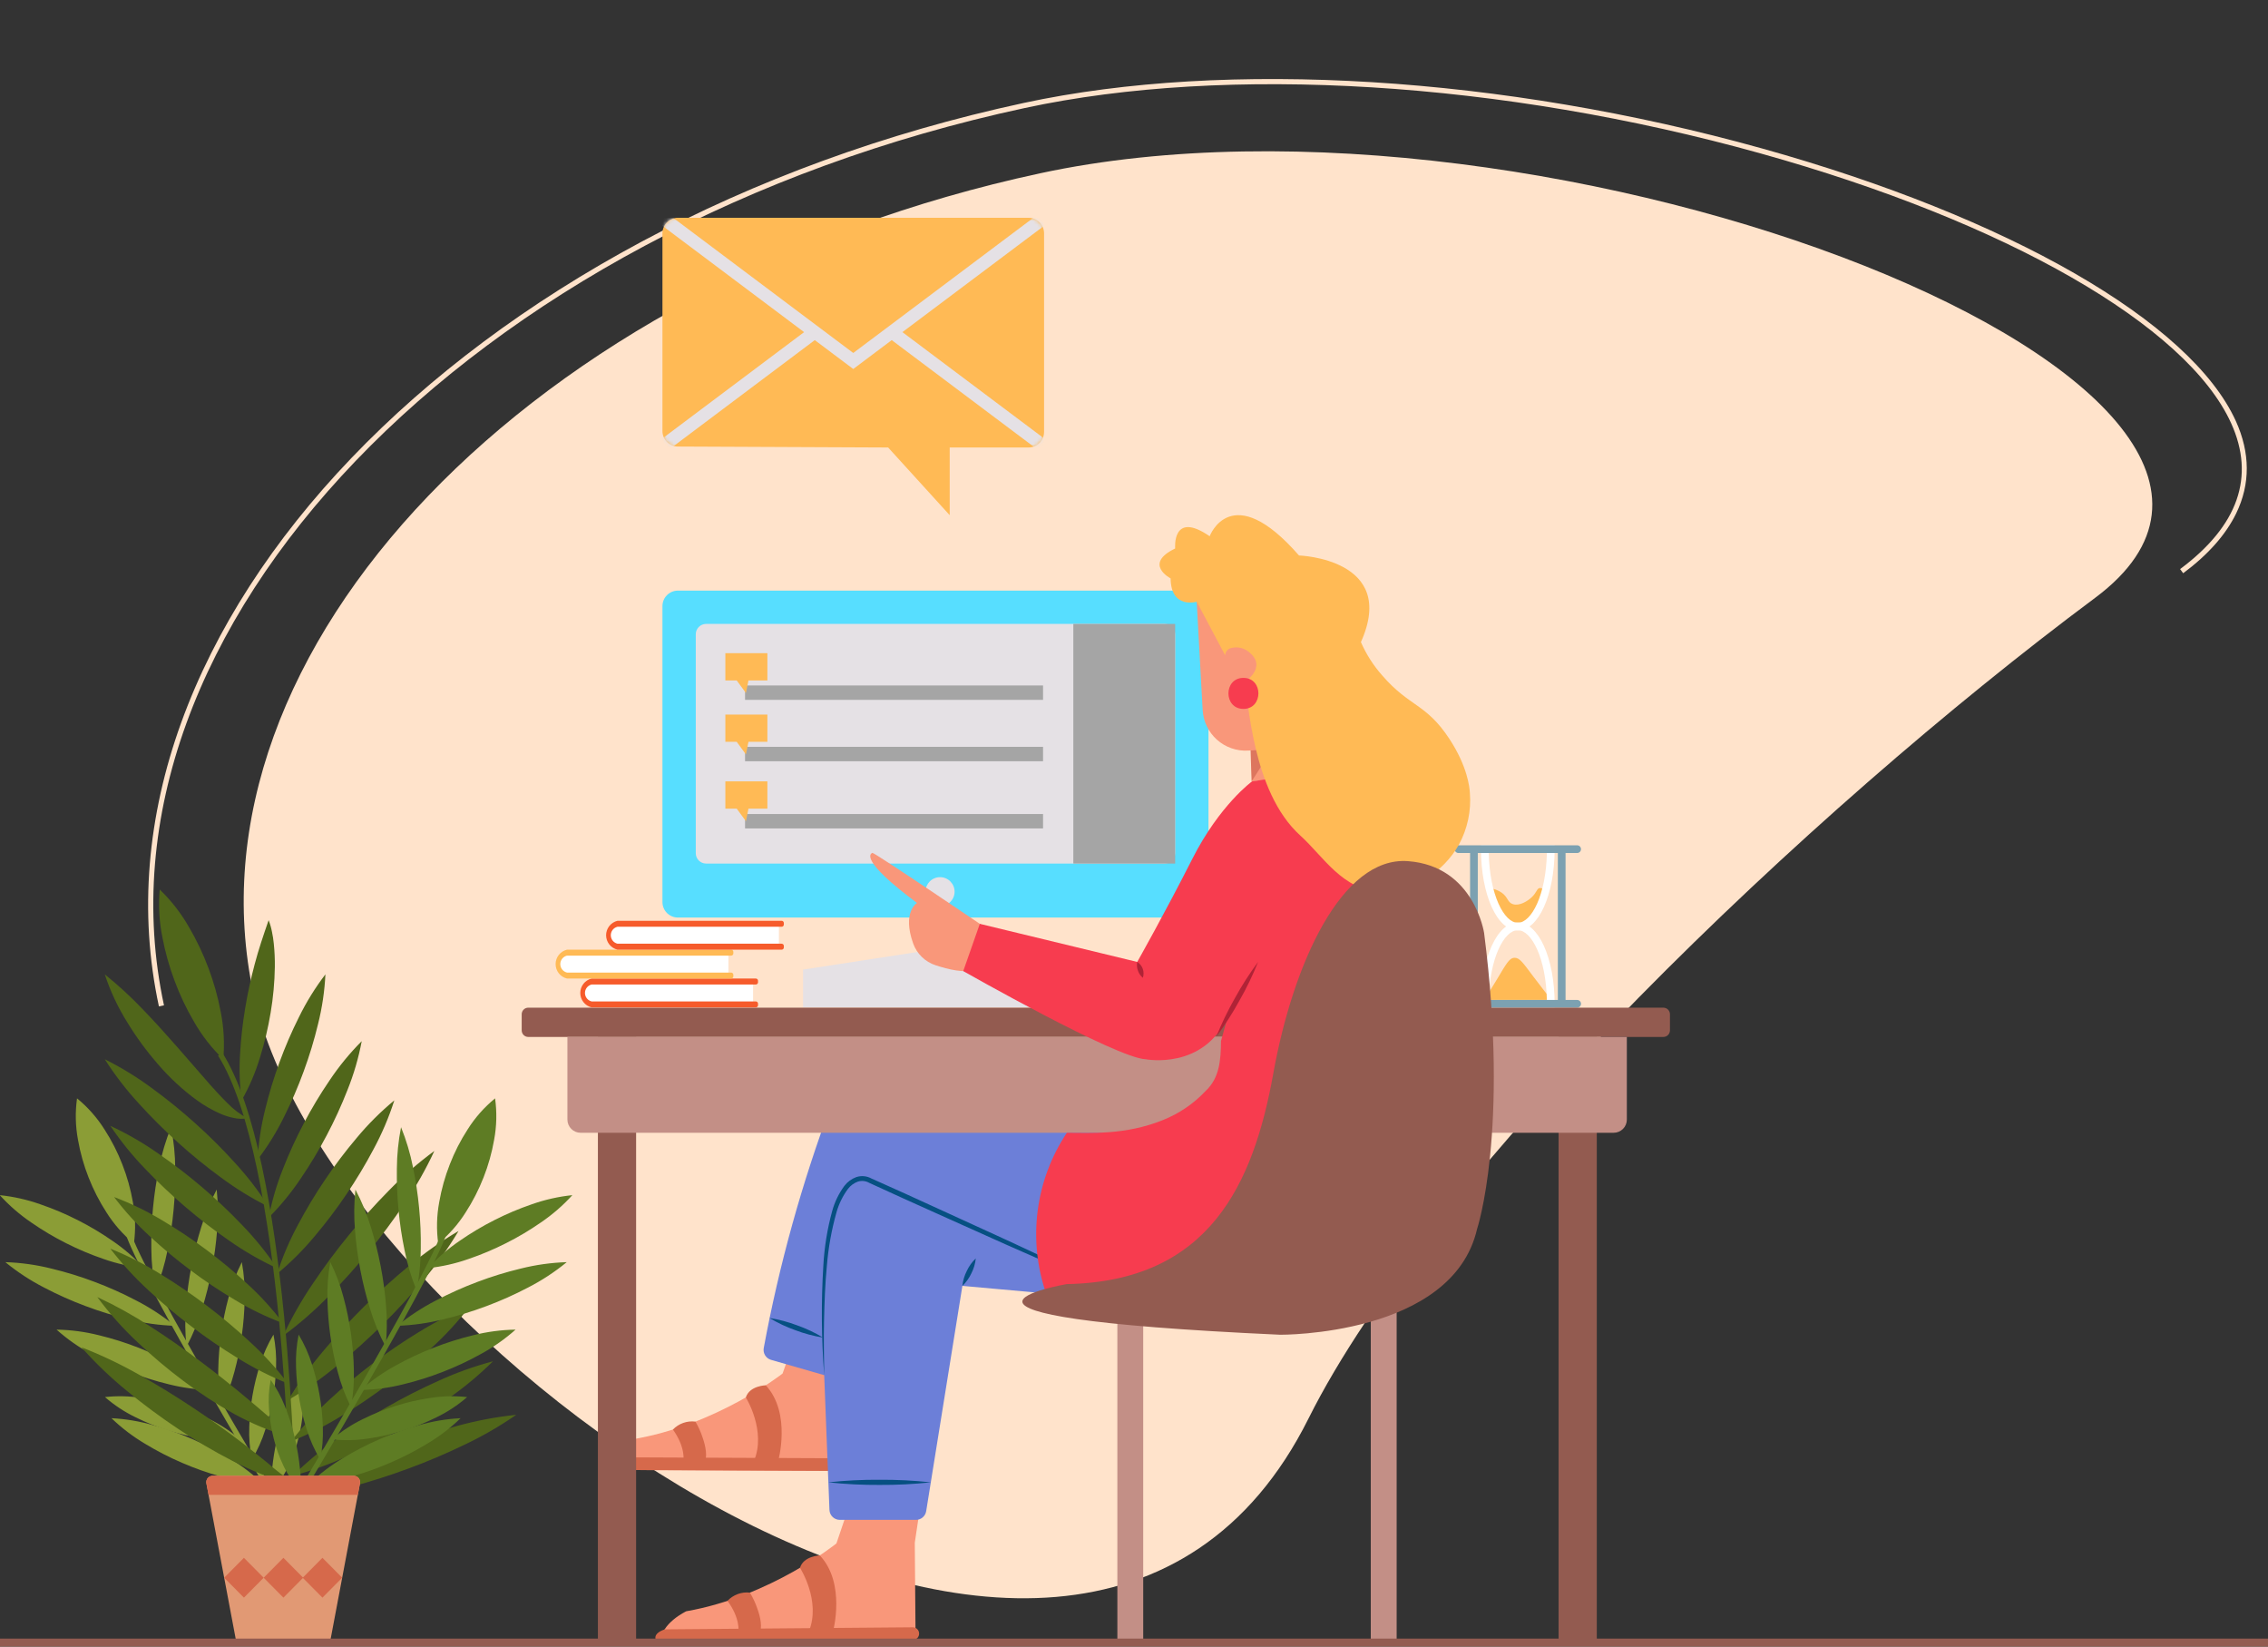 <svg width="631" height="458" viewBox="0 0 631 458" fill="none" xmlns="http://www.w3.org/2000/svg">
<rect x="0" y="0" width="631" height="458" fill="#333333" stroke="none"/>
<g clip-path="url(#clip0_557_3117)">
<path d="M70.54 276.504C91.145 372.159 299.366 523.984 364.034 394.591C398.074 326.482 502.164 226.401 582.911 166.281C661.426 107.822 430.905 17.756 289.417 48.193C147.93 78.63 49.935 180.849 70.54 276.504Z" fill="#FFE3CB"/>
<path d="M331.908 164.274H188.621C186.237 164.274 184.304 166.205 184.304 168.588V250.903C184.304 253.285 186.237 255.217 188.621 255.217H331.908C334.292 255.217 336.225 253.285 336.225 250.903V168.588C336.225 166.205 334.292 164.274 331.908 164.274Z" fill="#57DEFF"/>
<path d="M261.54 252.059C263.773 252.059 265.584 250.249 265.584 248.018C265.584 245.786 263.773 243.977 261.54 243.977C259.307 243.977 257.497 245.786 257.497 248.018C257.497 250.249 259.307 252.059 261.54 252.059Z" fill="#E5E1E5"/>
<path d="M622.169 142.752C619.314 148.647 614.38 154.25 607.405 159.442L606.546 158.29C622.726 146.244 627.499 132.581 620.734 117.692C608.378 90.495 558.213 61.747 489.817 42.671C417.998 22.64 341.496 17.913 285.173 30.031C130.599 63.283 23.136 175.248 45.623 279.626L44.215 279.928C21.563 174.777 129.521 62.044 284.871 28.624C341.411 16.462 418.171 21.194 490.204 41.285C558.998 60.473 609.517 89.523 622.044 117.096C626.086 125.996 626.093 134.65 622.169 142.752Z" fill="#FFE3CB"/>
<path d="M75.468 416.419C74.049 414.059 40.664 358.458 35.264 344.066L36.612 343.561C41.966 357.83 76.355 415.102 76.702 415.678L75.468 416.419Z" fill="#8B9D36"/>
<path d="M47.593 313.529C46.138 317.128 45.025 320.856 44.269 324.664C43.497 328.393 42.93 332.161 42.57 335.952C42.202 339.743 42.045 343.55 42.102 347.358C42.124 351.241 42.517 355.112 43.276 358.92C44.738 355.323 45.854 351.595 46.608 347.786C47.381 344.057 47.946 340.288 48.299 336.497C48.661 332.706 48.815 328.898 48.759 325.09C48.735 321.209 48.345 317.338 47.593 313.529ZM60.286 330.872C58.513 334.224 57.069 337.74 55.972 341.37C54.867 344.918 53.962 348.526 53.262 352.176C52.553 355.824 52.054 359.509 51.766 363.214C51.438 366.992 51.479 370.794 51.89 374.564C53.669 371.214 55.116 367.698 56.211 364.067C57.317 360.519 58.22 356.911 58.913 353.26C59.616 349.611 60.113 345.925 60.401 342.22C60.728 338.442 60.689 334.642 60.286 330.872ZM67.279 351.062C65.718 354.178 64.487 357.448 63.607 360.82C62.718 364.104 62.032 367.44 61.552 370.808C61.064 374.175 60.786 377.569 60.721 380.971C60.62 384.455 60.889 387.94 61.522 391.367C63.09 388.253 64.323 384.983 65.202 381.61C66.092 378.326 66.776 374.99 67.249 371.621C67.731 368.253 68.006 364.858 68.072 361.456C68.171 357.973 67.905 354.489 67.279 351.062ZM76.085 371.214C74.518 373.824 73.269 376.612 72.362 379.518C71.456 382.325 70.749 385.193 70.249 388.1C69.739 391.005 69.439 393.943 69.353 396.892C69.23 399.934 69.474 402.98 70.082 405.964C71.655 403.357 72.908 400.569 73.812 397.661C74.72 394.855 75.424 391.986 75.919 389.078C76.422 386.172 76.719 383.233 76.807 380.285C76.928 377.244 76.686 374.198 76.085 371.214ZM83.856 383.81C82.257 386.074 80.937 388.522 79.925 391.101C78.933 393.565 78.108 396.092 77.454 398.665C76.806 401.219 76.308 403.809 75.962 406.422C75.8 407.738 75.652 409.047 75.554 410.382C75.503 411.742 75.358 413.097 75.119 414.437C75.452 414.259 75.771 414.057 76.075 413.834L76.851 413.057C77.345 412.527 77.799 411.96 78.207 411.361C78.995 410.207 79.692 408.994 80.293 407.733C81.461 405.281 82.378 402.718 83.031 400.083C83.697 397.471 84.128 394.805 84.32 392.117C84.552 389.34 84.396 386.544 83.856 383.81ZM40.047 352.718C37.435 349.856 34.497 347.309 31.292 345.131C28.204 342.987 24.971 341.061 21.615 339.365C18.265 337.659 14.798 336.193 11.24 334.976C7.586 333.682 3.791 332.825 -0.065 332.425C2.541 335.294 5.478 337.843 8.685 340.02C11.772 342.165 15.007 344.089 18.366 345.778C21.72 347.477 25.188 348.94 28.745 350.158C32.399 351.45 36.192 352.309 40.047 352.718ZM48.646 368.769C45.306 366.04 41.687 363.672 37.848 361.705C34.12 359.751 30.274 358.029 26.332 356.551C22.395 355.062 18.367 353.823 14.273 352.842C10.088 351.794 5.802 351.197 1.489 351.062C4.824 353.798 8.443 356.169 12.283 358.135C16.011 360.091 19.858 361.809 23.803 363.28C27.743 364.761 31.772 365.997 35.865 366.979C40.05 368.026 44.334 368.626 48.646 368.769ZM58.769 386.611C55.795 383.974 52.529 381.686 49.035 379.791C45.658 377.917 42.158 376.273 38.559 374.872C34.964 373.459 31.276 372.296 27.522 371.391C23.666 370.417 19.711 369.892 15.735 369.828C18.704 372.472 21.969 374.764 25.465 376.657C28.841 378.533 32.343 380.174 35.945 381.568C39.542 382.973 43.231 384.133 46.986 385.04C50.84 386.011 54.794 386.539 58.769 386.611ZM66.769 400.344C64.178 398.102 61.304 396.21 58.22 394.717C55.269 393.25 52.207 392.02 49.061 391.037C45.919 390.044 42.701 389.306 39.44 388.83C36.054 388.296 32.611 388.215 29.204 388.589C31.789 390.839 34.663 392.734 37.75 394.225C40.7 395.694 43.764 396.921 46.912 397.896C50.056 398.882 53.274 399.617 56.535 400.094C59.92 400.625 63.361 400.71 66.769 400.344Z" fill="#8B9D36"/>
<path d="M73.084 412.666C70.236 409.935 67.083 407.541 63.687 405.531C60.408 403.547 56.997 401.789 53.479 400.268C49.965 398.737 46.349 397.452 42.657 396.422C38.867 395.32 34.96 394.664 31.017 394.466C33.859 397.205 37.011 399.602 40.41 401.61C43.688 403.596 47.1 405.352 50.621 406.865C54.138 408.388 57.755 409.67 61.447 410.701C65.237 411.801 69.142 412.461 73.084 412.666ZM37.252 345.885C37.778 342.05 37.683 338.156 36.972 334.352C36.346 330.765 35.361 327.25 34.031 323.86C32.714 320.466 31.054 317.214 29.076 314.157C27.014 310.879 24.433 307.956 21.433 305.505C20.896 309.34 20.986 313.237 21.7 317.043C22.325 320.63 23.314 324.143 24.653 327.529C25.98 330.92 27.645 334.169 29.622 337.227C31.685 340.503 34.261 343.426 37.252 345.885Z" fill="#8B9D36"/>
<path d="M80.752 418.769C80.737 417.811 78.989 322.603 60.66 293.602L61.877 292.835C80.421 322.176 82.127 414.817 82.191 418.746L80.752 418.769Z" fill="#50661A"/>
<path d="M67.227 306.068C66.656 301.77 66.512 297.426 66.795 293.1C67.034 288.884 67.502 284.685 68.198 280.52C68.869 276.371 69.783 272.264 70.858 268.191C71.932 264.091 73.288 260.147 74.737 255.945C75.146 256.988 75.457 258.068 75.665 259.169C75.897 260.251 76.067 261.344 76.172 262.445C76.397 264.606 76.495 266.777 76.465 268.949C76.401 273.221 76.01 277.482 75.293 281.695C74.596 285.895 73.61 290.041 72.342 294.105C71.088 298.271 69.373 302.283 67.227 306.068ZM44.433 247.403C47.62 250.475 50.353 253.984 52.55 257.826C54.69 261.47 56.51 265.292 57.991 269.25C59.484 273.203 60.627 277.279 61.405 281.432C62.276 285.772 62.516 290.216 62.118 294.624C58.921 291.56 56.183 288.051 53.988 284.206C51.846 280.563 50.03 276.739 48.56 272.777C47.076 268.821 45.938 264.743 45.158 260.591C44.291 256.252 44.046 251.811 44.433 247.403ZM29.151 271.014C32.932 274.05 36.504 277.339 39.84 280.857C43.144 284.28 46.297 287.779 49.381 291.297L58.546 301.807C60.083 303.528 61.637 305.224 63.278 306.83C64.9 308.532 66.788 309.958 68.87 311.052C67.6 311.274 66.299 311.241 65.043 310.955C63.776 310.702 62.539 310.314 61.355 309.796C59.039 308.778 56.837 307.517 54.788 306.033C50.811 303.123 47.181 299.767 43.97 296.031C40.775 292.37 37.899 288.444 35.373 284.295C32.773 280.134 30.684 275.674 29.151 271.014ZM29.151 294.624C33.812 296.951 38.259 299.684 42.44 302.792C46.576 305.815 50.556 309.047 54.362 312.476C58.177 315.896 61.812 319.511 65.252 323.307C68.784 327.136 71.966 331.273 74.761 335.669C70.095 333.35 65.645 330.619 61.466 327.508C57.328 324.487 53.351 321.252 49.549 317.817C45.74 314.392 42.108 310.775 38.667 306.979C35.137 303.149 31.953 299.015 29.151 294.624ZM30.705 313.149C35.401 315.334 39.894 317.93 44.131 320.909C48.321 323.803 52.36 326.91 56.231 330.219C60.11 333.518 63.814 337.017 67.328 340.703C70.935 344.419 74.2 348.452 77.085 352.753C72.384 350.576 67.888 347.982 63.652 345.001C59.461 342.108 55.425 338.998 51.559 335.683C47.685 332.378 43.983 328.877 40.468 325.192C36.864 321.475 33.596 317.445 30.705 313.149ZM31.741 332.951C36.414 334.707 40.916 336.89 45.189 339.471C49.407 341.969 53.488 344.691 57.416 347.625C61.351 350.549 65.124 353.684 68.718 357.017C72.411 360.377 75.782 364.073 78.787 368.058C74.11 366.31 69.606 364.13 65.334 361.547C61.115 359.049 57.035 356.324 53.112 353.384C49.182 350.454 45.412 347.317 41.816 343.985C38.126 340.624 34.753 336.93 31.741 332.951ZM30.705 347.317C35.594 349.283 40.302 351.672 44.776 354.456C49.199 357.16 53.483 360.085 57.612 363.221C61.748 366.346 65.721 369.682 69.514 373.215C73.402 376.772 76.968 380.665 80.169 384.85C75.276 382.892 70.566 380.505 66.093 377.718C61.669 375.015 57.386 372.087 53.263 368.946C49.131 365.814 45.161 362.476 41.367 358.944C37.481 355.386 33.913 351.495 30.705 347.317ZM27.079 360.777C32.169 363.143 37.084 365.869 41.787 368.934C46.456 371.922 50.974 375.08 55.379 378.376C59.796 381.653 64.091 385.069 68.311 388.599C72.573 392.099 76.6 395.744 81.011 399.354C78.178 398.889 75.413 398.082 72.775 396.952C70.163 395.861 67.61 394.633 65.128 393.273C60.245 390.543 55.55 387.49 51.074 384.134C46.614 380.793 42.352 377.198 38.307 373.367C34.185 369.524 30.427 365.309 27.079 360.777ZM22.675 374.754C28.177 376.891 33.515 379.426 38.647 382.339C43.747 385.179 48.697 388.227 53.533 391.437C58.37 394.645 63.09 398.018 67.694 401.557C69.995 403.331 72.274 405.138 74.531 406.976C76.714 408.91 79.034 410.685 81.472 412.287C79.943 412.288 78.425 412.027 76.985 411.517C75.539 411.089 74.135 410.568 72.746 410.027C69.977 408.928 67.302 407.671 64.677 406.34C59.468 403.659 54.417 400.681 49.549 397.421C44.682 394.185 39.982 390.705 35.468 386.993C30.873 383.273 26.594 379.18 22.675 374.754ZM71.691 322.512C71.925 317.842 72.616 313.206 73.755 308.67C74.831 304.217 76.16 299.83 77.736 295.529C79.302 291.223 81.115 287.013 83.169 282.918C85.225 278.716 87.693 274.729 90.537 271.014C90.311 275.685 89.623 280.323 88.482 284.859C87.408 289.312 86.075 293.699 84.491 297.997C82.919 302.3 81.102 306.51 79.05 310.605C76.992 314.805 74.527 318.793 71.691 322.512ZM74.761 338.675C75.644 334.03 76.975 329.481 78.737 325.092C80.424 320.776 82.355 316.558 84.518 312.46C86.671 308.355 89.058 304.378 91.667 300.547C94.292 296.612 97.297 292.944 100.638 289.595C99.764 294.243 98.436 298.794 96.672 303.183C94.985 307.499 93.052 311.715 90.882 315.81C88.722 319.911 86.333 323.887 83.725 327.718C81.098 331.651 78.096 335.321 74.761 338.675ZM77.085 354.306C78.599 349.59 80.547 345.025 82.904 340.669C85.182 336.373 87.689 332.202 90.415 328.174C93.13 324.14 96.065 320.258 99.206 316.545C102.37 312.732 105.885 309.224 109.704 306.068C108.198 310.787 106.253 315.354 103.893 319.71C101.617 324.007 99.107 328.176 96.374 332.199C93.652 336.229 90.715 340.109 87.575 343.824C84.41 347.634 80.899 351.143 77.085 354.306ZM78.787 371.55C81.161 366.453 83.947 361.558 87.118 356.914C90.215 352.296 93.519 347.848 97.03 343.57C100.53 339.282 104.233 335.159 108.138 331.202C112.059 327.169 116.308 323.469 120.842 320.138C118.477 325.241 115.693 330.138 112.518 334.78C109.422 339.398 106.116 343.844 102.599 348.119C99.091 352.401 95.386 356.521 91.484 360.48C87.561 364.51 83.314 368.212 78.787 371.55ZM80.169 389.432C83.08 384.586 86.379 379.985 90.035 375.674C93.614 371.381 97.382 367.277 101.34 363.365C105.286 359.441 109.416 355.703 113.732 352.151C118.07 348.525 122.701 345.263 127.576 342.399C124.675 347.25 121.377 351.854 117.718 356.163C114.139 360.456 110.368 364.557 106.407 368.466C102.453 372.382 98.32 376.118 94.008 379.673C89.667 383.295 85.039 386.559 80.169 389.432ZM81.011 400.898C84.239 396.717 87.825 392.826 91.729 389.267C95.542 385.735 99.53 382.396 103.679 379.265C107.82 376.123 112.119 373.195 116.56 370.493C121.049 367.707 125.776 365.322 130.685 363.365C127.463 367.552 123.878 371.446 119.972 375.003C116.16 378.536 112.17 381.873 108.017 384.998C103.87 388.133 99.569 391.058 95.129 393.762C90.639 396.546 85.915 398.933 81.011 400.898ZM81.472 410.475C85.344 406.659 89.533 403.179 93.994 400.07C98.372 396.959 102.884 394.081 107.53 391.436C112.168 388.778 116.935 386.347 121.833 384.143C126.775 381.873 131.903 380.031 137.16 378.637C133.293 382.459 129.105 385.943 124.642 389.05C120.263 392.16 115.75 395.035 111.102 397.675C106.459 400.325 101.689 402.753 96.794 404.961C91.851 407.228 86.726 409.072 81.472 410.475ZM81.114 416.687C85.76 413.483 90.66 410.663 95.764 408.254C100.791 405.829 105.916 403.668 111.124 401.734C116.332 399.798 121.631 398.107 127.021 396.662C132.463 395.159 138.02 394.108 143.635 393.521C138.994 396.733 134.095 399.557 128.988 401.963C123.961 404.387 118.84 406.557 113.625 408.474C108.414 410.4 103.118 412.101 97.725 413.537C92.282 415.036 86.727 416.089 81.114 416.687Z" fill="#50661A"/>
<path d="M83.705 416.419L82.471 415.678C82.818 415.102 117.206 357.83 122.561 343.561L123.909 344.066C118.508 358.458 85.123 414.059 83.705 416.419Z" fill="#5E7C24"/>
<path d="M111.579 313.529C113.035 317.128 114.148 320.856 114.903 324.664C115.676 328.393 116.243 332.161 116.602 335.952C116.971 339.743 117.127 343.55 117.07 347.358C117.049 351.241 116.656 355.112 115.897 358.92C114.434 355.323 113.319 351.595 112.565 347.786C111.791 344.057 111.227 340.288 110.874 336.497C110.512 332.706 110.358 328.898 110.414 325.09C110.438 321.209 110.828 317.338 111.579 313.529ZM98.887 330.872C100.66 334.224 102.104 337.74 103.201 341.37C104.306 344.918 105.211 348.526 105.911 352.176C106.619 355.824 107.119 359.509 107.406 363.214C107.735 366.992 107.693 370.794 107.283 374.564C105.504 371.214 104.057 367.698 102.962 364.067C101.855 360.519 100.953 356.911 100.259 353.26C99.557 349.611 99.06 345.925 98.771 342.22C98.445 338.442 98.484 334.642 98.887 330.872ZM91.894 351.062C93.455 354.178 94.686 357.448 95.566 360.82C96.455 364.104 97.141 367.44 97.62 370.808C98.109 374.175 98.387 377.569 98.452 380.971C98.552 384.455 98.284 387.94 97.651 391.367C96.083 388.253 94.849 384.983 93.971 381.61C93.081 378.326 92.397 374.99 91.924 371.621C91.442 368.253 91.167 364.858 91.101 361.456C91.002 357.973 91.267 354.489 91.894 351.062ZM83.087 371.214C84.654 373.824 85.904 376.612 86.811 379.518C87.717 382.325 88.423 385.193 88.924 388.1C89.434 391.005 89.734 393.943 89.82 396.892C89.943 399.934 89.698 402.98 89.091 405.964C87.517 403.357 86.265 400.569 85.36 397.661C84.453 394.855 83.749 391.986 83.254 389.078C82.751 386.172 82.454 383.233 82.366 380.285C82.245 377.244 82.487 374.198 83.087 371.214ZM75.317 383.81C76.916 386.074 78.235 388.522 79.247 391.101C80.239 393.565 81.065 396.091 81.719 398.665C82.366 401.219 82.865 403.809 83.211 406.422C83.373 407.738 83.521 409.047 83.619 410.382C83.67 411.742 83.815 413.097 84.053 414.437C83.721 414.259 83.402 414.057 83.098 413.834L82.322 413.057C81.828 412.527 81.374 411.96 80.965 411.361C80.178 410.207 79.48 408.994 78.879 407.733C77.712 405.281 76.795 402.718 76.142 400.083C75.476 397.471 75.045 394.805 74.853 392.117C74.621 389.34 74.777 386.544 75.317 383.81ZM119.126 352.718C121.738 349.856 124.676 347.309 127.881 345.131C130.969 342.987 134.202 341.061 137.557 339.365C140.908 337.659 144.375 336.193 147.932 334.976C151.587 333.682 155.381 332.825 159.238 332.425C156.632 335.294 153.695 337.843 150.488 340.02C147.401 342.165 144.165 344.089 140.806 345.778C137.453 347.477 133.984 348.94 130.427 350.158C126.773 351.45 122.98 352.309 119.126 352.718ZM110.527 368.769C113.866 366.04 117.486 363.672 121.325 361.705C125.053 359.751 128.899 358.029 132.841 356.551C136.778 355.062 140.806 353.823 144.9 352.842C149.085 351.794 153.371 351.197 157.683 351.062C154.349 353.798 150.73 356.169 146.89 358.135C143.162 360.091 139.315 361.809 135.37 363.28C131.43 364.761 127.401 365.997 123.307 366.979C119.122 368.026 114.838 368.626 110.527 368.769ZM100.404 386.611C103.377 383.974 106.643 381.686 110.138 379.791C113.514 377.917 117.015 376.273 120.614 374.872C124.208 373.459 127.896 372.296 131.651 371.391C135.506 370.417 139.462 369.892 143.438 369.828C140.469 372.472 137.204 374.764 133.708 376.657C130.332 378.533 126.83 380.174 123.228 381.568C119.63 382.973 115.942 384.133 112.187 385.04C108.332 386.011 104.379 386.539 100.404 386.611ZM92.404 400.344C94.994 398.102 97.868 396.21 100.953 394.717C103.904 393.25 106.966 392.02 110.112 391.037C113.254 390.044 116.471 389.306 119.733 388.83C123.119 388.296 126.561 388.215 129.969 388.589C127.383 390.839 124.509 392.734 121.423 394.225C118.473 395.694 115.409 396.921 112.261 397.896C109.116 398.882 105.898 399.617 102.638 400.094C99.252 400.625 95.811 400.71 92.404 400.344Z" fill="#5E7C24"/>
<path d="M86.089 412.666C88.937 409.935 92.09 407.541 95.486 405.531C98.765 403.547 102.176 401.789 105.694 400.268C109.208 398.737 112.824 397.452 116.516 396.422C120.306 395.32 124.213 394.664 128.156 394.466C125.314 397.205 122.162 399.602 118.763 401.61C115.485 403.596 112.073 405.352 108.551 406.865C105.035 408.388 101.418 409.67 97.726 410.701C93.936 411.801 90.031 412.461 86.089 412.666ZM121.921 345.885C121.395 342.05 121.49 338.156 122.201 334.352C122.827 330.765 123.812 327.25 125.142 323.86C126.459 320.466 128.119 317.214 130.097 314.157C132.159 310.879 134.74 307.956 137.74 305.505C138.277 309.34 138.187 313.237 137.473 317.043C136.848 320.63 135.859 324.143 134.52 327.529C133.193 330.92 131.528 334.169 129.551 337.227C127.488 340.503 124.912 343.426 121.921 345.885Z" fill="#5E7C24"/>
<path d="M91.79 456.942H65.786L57.42 412.588C57.371 412.333 57.378 412.071 57.441 411.82C57.505 411.569 57.623 411.335 57.788 411.135C57.952 410.934 58.158 410.773 58.392 410.661C58.626 410.55 58.882 410.491 59.141 410.49H98.434C98.693 410.491 98.949 410.55 99.183 410.661C99.417 410.773 99.624 410.934 99.788 411.135C99.952 411.335 100.07 411.569 100.134 411.82C100.198 412.071 100.205 412.333 100.156 412.588L91.79 456.942Z" fill="#E19974"/>
<path d="M99.551 415.792L100.156 412.588C100.205 412.333 100.198 412.071 100.134 411.82C100.071 411.569 99.952 411.335 99.788 411.135C99.624 410.934 99.417 410.773 99.183 410.661C98.949 410.55 98.694 410.491 98.434 410.49H59.141C58.882 410.491 58.626 410.55 58.392 410.661C58.158 410.773 57.952 410.934 57.788 411.135C57.623 411.335 57.505 411.569 57.441 411.82C57.378 412.071 57.371 412.333 57.42 412.588L58.024 415.792H99.551Z" fill="#D6694B"/>
<path d="M67.864 444.379L62.371 438.838L67.864 433.298L73.358 438.838L67.864 444.379Z" fill="#D6694B"/>
<path d="M78.85 444.379L73.358 438.838L78.85 433.298L84.344 438.838L78.85 444.379Z" fill="#D6694B"/>
<path d="M89.71 444.379L84.217 438.838L89.71 433.298L95.204 438.838L89.71 444.379Z" fill="#D6694B"/>
<path d="M430.006 247.777C429.808 247.539 429.561 247.346 429.282 247.21C429.003 247.075 428.699 247 428.389 246.991C427.568 247.102 427.608 248.183 426.166 249.551C424.99 250.666 422.719 252.075 420.899 251.482C419.381 250.988 419.593 249.563 417.806 248.295C416.782 247.599 415.601 247.168 414.369 247.041C415.96 253.434 418.904 257.741 422.283 257.741C425.53 257.741 428.377 253.762 430.006 247.777ZM421.333 266.405C419.888 266.473 419.114 268.015 416.307 272.683C414.928 274.976 413.904 276.619 413.142 277.837C413.13 278.291 413.113 278.743 413.113 279.204H431.453C431.453 278.748 431.436 278.303 431.424 277.854C430.379 276.53 428.799 274.546 426.456 271.427C423.696 267.753 422.757 266.338 421.333 266.405Z" fill="#FFBA55"/>
<path d="M422.284 258.814C416.54 258.814 412.04 248.876 412.04 236.189V235.116H432.527V236.189C432.527 248.876 428.027 258.814 422.284 258.814ZM414.198 237.262C414.434 248.916 418.489 256.667 422.284 256.667C426.078 256.667 430.133 248.916 430.369 237.262H414.198Z" fill="white"/>
<path d="M432.527 280.277H412.04V279.204C412.04 266.516 416.54 256.579 422.284 256.579C428.027 256.579 432.527 266.516 432.527 279.204V280.277ZM414.198 278.13H430.369C430.133 266.477 426.078 258.725 422.284 258.725C418.489 258.725 414.434 266.477 414.198 278.13Z" fill="white"/>
<path d="M438.789 278.131H435.568V237.262H438.789C439.074 237.262 439.347 237.149 439.549 236.948C439.75 236.747 439.863 236.474 439.863 236.189C439.863 235.904 439.75 235.631 439.549 235.43C439.347 235.229 439.074 235.116 438.789 235.116H405.778C405.493 235.116 405.22 235.229 405.019 235.43C404.818 235.631 404.704 235.904 404.704 236.189C404.704 236.474 404.818 236.747 405.019 236.948C405.22 237.149 405.493 237.262 405.778 237.262H409V278.131H405.778C405.493 278.131 405.22 278.244 405.019 278.445C404.818 278.646 404.704 278.919 404.704 279.204C404.704 279.488 404.818 279.761 405.019 279.962C405.22 280.164 405.493 280.277 405.778 280.277H438.789C439.074 280.277 439.347 280.164 439.549 279.962C439.75 279.761 439.863 279.488 439.863 279.204C439.863 278.919 439.75 278.646 439.549 278.445C439.347 278.244 439.074 278.131 438.789 278.131ZM411.148 237.262H433.42V278.131H411.148V237.262Z" fill="#7CA1B1"/>
<path d="M324.074 173.54H196.454C194.865 173.54 193.577 174.827 193.577 176.416V237.32C193.577 238.909 194.865 240.196 196.454 240.196H324.074C325.663 240.196 326.952 238.909 326.952 237.32V176.416C326.952 174.827 325.663 173.54 324.074 173.54Z" fill="#E5E1E5"/>
<path d="M326.952 173.54H298.621V240.196H326.952V173.54Z" fill="#A5A5A5"/>
<path d="M290.197 226.416H207.288V230.422H290.197V226.416Z" fill="#A5A5A5"/>
<path d="M290.197 207.729H207.288V211.735H290.197V207.729Z" fill="#A5A5A5"/>
<path d="M290.197 190.659H207.288V194.665H290.197V190.659Z" fill="#A5A5A5"/>
<path d="M262.712 255.215H260.367V275.542H262.712V255.215Z" fill="#E5E1E5"/>
<path d="M299.655 280.192H223.427V269.686L261.541 263.829L299.655 269.686V280.192Z" fill="#E5E1E5"/>
<path d="M207.532 192.761L204.967 189.259H201.807V181.678H213.502V189.259H208.234L207.532 192.761Z" fill="#FFBA55"/>
<path d="M207.532 209.836L204.967 206.334H201.807V198.753H213.502V206.334H208.234L207.532 209.836Z" fill="#FFBA55"/>
<path d="M207.532 228.419L204.967 224.917H201.807V217.336H213.502V224.917H208.234L207.532 228.419Z" fill="#FFBA55"/>
<path d="M275.643 259.017C275.643 259.017 243.188 237.011 242.701 237.219C242.214 237.427 239 239.142 255.129 251.159C255.129 251.159 250.915 253.622 254.067 262.446C254.576 263.858 255.4 265.135 256.477 266.18C257.554 267.225 258.856 268.01 260.283 268.477C263.827 269.64 268.643 270.824 270.829 269.579L275.643 259.017ZM237.636 414.757L232.71 429.298C232.71 429.298 214.448 444.047 190.938 448.165C190.938 448.165 183.772 451.526 183.816 456.737L254.735 456.145L254.509 429.116L256.582 415.229L237.636 414.757Z" fill="#F9977A"/>
<path d="M184.946 453.198L253.94 452.623C254.172 452.621 254.401 452.664 254.616 452.751C254.831 452.838 255.026 452.966 255.191 453.128C255.356 453.29 255.487 453.483 255.578 453.696C255.668 453.909 255.716 454.138 255.718 454.369V454.375C255.719 454.606 255.676 454.836 255.589 455.05C255.502 455.265 255.374 455.46 255.212 455.625C255.05 455.79 254.856 455.921 254.643 456.011C254.43 456.102 254.201 456.149 253.97 456.151L182.842 456.745C182.842 456.745 180.793 454.623 184.946 453.198Z" fill="#D6694B"/>
<path d="M205.429 453.91C205.429 453.91 206.069 450.268 202.404 445.266C203.193 444.426 204.167 443.781 205.248 443.384C206.33 442.987 207.49 442.848 208.635 442.978C209.476 444.364 210.164 445.837 210.686 447.372C211.582 449.817 212.218 452.758 211.181 454.744L205.429 453.91ZM222.573 436.078C222.573 436.078 228.532 445.344 225.011 453.842L231.762 453.786C231.762 453.786 235.413 440.374 228.08 432.628C228.08 432.628 223.56 432.783 222.573 436.078Z" fill="#D6694B"/>
<path d="M222.839 367.563L217.728 382.04C217.728 382.04 199.279 396.556 175.719 400.374C175.719 400.374 168.511 403.643 168.488 408.855L239.408 409.166L239.527 382.136L241.777 368.276L222.839 367.563Z" fill="#F9977A"/>
<path d="M169.662 405.331L238.658 405.634C238.89 405.635 239.119 405.681 239.332 405.771C239.546 405.86 239.74 405.991 239.902 406.155C240.065 406.319 240.194 406.514 240.282 406.728C240.37 406.942 240.414 407.172 240.413 407.403V407.409C240.411 407.876 240.223 408.323 239.891 408.652C239.56 408.981 239.11 409.164 238.643 409.162L167.513 408.85C167.513 408.85 165.491 406.702 169.662 405.331Z" fill="#D6694B"/>
<path d="M190.135 406.304C190.135 406.304 190.822 402.67 187.221 397.621C188.02 396.792 189.002 396.16 190.089 395.776C191.176 395.393 192.337 395.269 193.48 395.414C194.304 396.81 194.973 398.292 195.475 399.833C196.34 402.289 196.939 405.239 195.877 407.211L190.135 406.304ZM207.506 388.691C207.506 388.691 213.345 398.032 209.717 406.485L216.468 406.515C216.468 406.515 220.29 393.151 213.056 385.312C213.056 385.312 208.534 385.409 207.506 388.691Z" fill="#D6694B"/>
<path d="M308.083 309.189L261.264 292.908C255.424 290.876 249.02 291.214 243.428 293.851C237.835 296.487 233.5 301.21 231.356 307.006C223.085 329.068 216.77 351.812 212.483 374.979C212.362 375.679 212.504 376.399 212.882 377.001C213.26 377.603 213.847 378.045 214.53 378.241L229.308 382.493L230.77 419.98C230.799 420.723 231.114 421.425 231.651 421.941C232.187 422.456 232.902 422.744 233.646 422.744H254.841C255.525 422.744 256.187 422.5 256.707 422.057C257.228 421.613 257.574 420.999 257.682 420.324L267.755 357.663L291.032 359.754C291.032 359.754 413.172 384.584 393.818 295.196L341.509 297.814L335.404 303.472C331.798 306.813 327.35 309.111 322.537 310.118C317.724 311.125 312.727 310.804 308.083 309.189Z" fill="#6C7FD8"/>
<path d="M317.966 362.75C305.466 356.715 292.879 350.87 280.297 345.016L261.367 336.358C255.065 333.455 248.744 330.593 242.405 327.771L242.495 327.82C241.854 327.455 241.144 327.23 240.41 327.158C239.677 327.086 238.936 327.169 238.237 327.403C236.92 327.887 235.768 328.737 234.917 329.852C233.36 331.969 232.208 334.356 231.517 336.891C230.168 341.832 229.347 346.903 229.068 352.017C228.447 362.169 228.528 372.352 229.309 382.493C229.25 377.416 229.142 372.342 229.267 367.271C229.388 362.203 229.557 357.136 230.049 352.101C230.457 347.079 231.349 342.109 232.711 337.258C233.372 334.888 234.461 332.659 235.925 330.68C236.624 329.765 237.568 329.068 238.648 328.669C239.159 328.504 239.697 328.445 240.231 328.495C240.765 328.545 241.283 328.703 241.754 328.96L241.821 328.998L241.844 329.009C248.148 331.907 254.468 334.772 260.803 337.603L279.794 346.124C292.492 351.724 305.186 357.333 317.966 362.75Z" fill="#065082"/>
<path d="M214.078 366.591C216.36 367.965 218.775 369.104 221.287 369.99C223.777 370.935 226.358 371.622 228.989 372.039C226.71 370.662 224.294 369.523 221.781 368.64C219.289 367.697 216.709 367.011 214.078 366.591ZM258.971 412.306C254.238 411.797 249.48 411.557 244.72 411.588C239.96 411.554 235.203 411.794 230.47 412.306C235.203 412.819 239.96 413.059 244.72 413.025C249.48 413.056 254.238 412.816 258.971 412.306ZM267.754 357.663C268.802 356.66 269.653 355.47 270.264 354.155C270.926 352.865 271.339 351.462 271.481 350.018C270.432 351.02 269.58 352.21 268.971 353.526C268.312 354.818 267.9 356.22 267.754 357.663Z" fill="#065082"/>
<path d="M444.259 288.425H433.628V456.942H444.259V288.425Z" fill="#935B50"/>
<path d="M462.779 280.277H146.979C145.966 280.277 145.145 281.097 145.145 282.109V286.593C145.145 287.605 145.966 288.425 146.979 288.425H462.779C463.792 288.425 464.613 287.605 464.613 286.593V282.109C464.613 281.097 463.792 280.277 462.779 280.277Z" fill="#935B50"/>
<path d="M176.978 288.425H166.347V456.942H176.978V288.425Z" fill="#935B50"/>
<path d="M157.865 288.425H452.618V311.413C452.618 312.384 452.232 313.316 451.544 314.003C450.857 314.69 449.925 315.076 448.953 315.076H161.531C160.559 315.076 159.626 314.69 158.939 314.003C158.252 313.316 157.865 312.384 157.865 311.413L157.865 288.425Z" fill="#C38F86"/>
<path d="M188.601 124.202L247.096 124.467L264.221 143.293V124.467H286.163C287.307 124.467 288.405 124.013 289.215 123.204C290.025 122.395 290.479 121.298 290.479 120.153V64.89C290.479 63.746 290.025 62.648 289.215 61.839C288.405 61.03 287.307 60.576 286.163 60.576H188.621C187.476 60.576 186.378 61.03 185.568 61.839C184.759 62.648 184.304 63.746 184.304 64.89V119.888C184.304 121.028 184.756 122.123 185.561 122.931C186.367 123.74 187.46 124.197 188.601 124.202Z" fill="#FFBA55"/>
<mask id="mask0_557_3117" style="mask-type:luminance" maskUnits="userSpaceOnUse" x="184" y="60" width="107" height="84">
<path d="M188.601 124.202L247.096 124.467L264.221 143.293V124.467H286.163C287.307 124.467 288.405 124.013 289.215 123.204C290.025 122.395 290.479 121.298 290.479 120.153V64.89C290.479 63.746 290.025 62.648 289.215 61.839C288.405 61.03 287.307 60.576 286.163 60.576H188.621C187.476 60.576 186.378 61.03 185.568 61.839C184.759 62.648 184.304 63.746 184.304 64.89V119.888C184.304 121.028 184.756 122.123 185.561 122.931C186.367 123.74 187.46 124.197 188.601 124.202Z" fill="white"/>
</mask>
<g mask="url(#mask0_557_3117)">
<path d="M290.48 60.576V62.811L251.068 92.379L290.48 121.948V124.182L290.265 124.467H287.887L248.095 94.601L237.392 102.635L226.689 94.601L186.897 124.467H184.518L184.304 124.182V121.948L223.716 92.379L184.304 62.811V60.576H187.277L237.392 98.179L287.507 60.576H290.48Z" fill="#E5E1E5"/>
</g>
<path d="M369.233 215.74L370.63 165.308L332.949 167.374L334.602 197.482C334.688 199.051 335.083 200.588 335.763 202.005C336.444 203.421 337.397 204.69 338.568 205.739C339.739 206.788 341.105 207.595 342.589 208.116C344.073 208.637 345.644 208.861 347.215 208.775L348.074 208.728L348.354 217.337L369.233 215.74Z" fill="#F9977A"/>
<path d="M347.935 208.728L353.96 208.397L348.215 217.336L347.935 208.728Z" fill="#DD765E"/>
<path d="M335.404 303.472C339.3 299.861 339.661 294.868 339.704 289.558L341.635 282.563C334.973 297.739 318.789 294.633 318.789 294.633C310.681 294.371 267.993 270.106 267.993 270.106L272.604 256.96L316.401 267.556C316.401 267.556 324.051 254.03 331.702 238.936C339.352 223.842 348.354 217.336 348.354 217.336L371.7 213.835C413.547 217.494 393.818 295.196 393.818 295.196C413.172 384.584 291.032 359.754 291.032 359.754C288.498 352.363 287.702 344.488 288.706 336.739C289.709 328.991 292.485 321.578 296.818 315.075C303.466 315.075 312.983 315.762 323.417 311.59C327.964 309.803 332.059 307.031 335.404 303.472Z" fill="#F73C4F"/>
<path d="M388.574 357.854H381.38V456.303H388.574V357.854Z" fill="#C38F86"/>
<path d="M318.065 357.854H310.87V456.303H318.065V357.854Z" fill="#C38F86"/>
<path d="M316.401 267.556C316.24 268.363 316.306 269.2 316.592 269.972C316.853 270.754 317.329 271.446 317.965 271.969C318.237 271.165 318.231 270.293 317.947 269.492C317.664 268.692 317.119 268.01 316.401 267.556ZM338.371 288.4C340.748 285.193 342.905 281.828 344.826 278.329C346.804 274.861 348.541 271.261 350.026 267.556C347.646 270.761 345.489 274.127 343.571 277.627C341.595 281.097 339.858 284.696 338.371 288.4Z" fill="#B02336"/>
<path d="M165.438 272.872H209.519V279.441H165.438C164.665 279.441 163.923 279.134 163.377 278.588C162.83 278.041 162.523 277.3 162.523 276.527V275.785C162.523 275.403 162.598 275.024 162.745 274.67C162.891 274.317 163.106 273.996 163.377 273.725C163.647 273.454 163.969 273.24 164.323 273.093C164.676 272.947 165.055 272.872 165.438 272.872Z" fill="white"/>
<path d="M210.895 279.61C210.89 279.772 210.821 279.926 210.702 280.038C210.583 280.15 210.425 280.21 210.262 280.205H164.604C163.703 279.987 162.901 279.473 162.328 278.744C161.755 278.016 161.443 277.117 161.443 276.19C161.443 275.264 161.755 274.364 162.328 273.636C162.901 272.907 163.703 272.393 164.604 272.175H210.262C210.425 272.17 210.583 272.23 210.702 272.342C210.821 272.454 210.89 272.608 210.895 272.77V273.239C210.89 273.402 210.821 273.556 210.702 273.667C210.583 273.779 210.425 273.839 210.262 273.834H164.604C164.075 273.962 163.605 274.264 163.268 274.691C162.932 275.118 162.749 275.646 162.749 276.19C162.749 276.734 162.932 277.262 163.268 277.689C163.605 278.116 164.075 278.418 164.604 278.546H210.262C210.425 278.541 210.583 278.601 210.702 278.713C210.821 278.824 210.89 278.978 210.895 279.141V279.61Z" fill="#F65B2B"/>
<path d="M158.575 264.842H202.656V271.412H158.575C157.801 271.412 157.06 271.105 156.513 270.558C155.966 270.012 155.659 269.271 155.659 268.498V267.756C155.659 266.983 155.966 266.242 156.513 265.695C157.06 265.149 157.801 264.842 158.575 264.842Z" fill="white"/>
<path d="M204.032 271.58C204.027 271.743 203.957 271.897 203.839 272.008C203.72 272.12 203.562 272.18 203.399 272.175H157.741C156.84 271.957 156.038 271.443 155.465 270.715C154.891 269.987 154.58 269.087 154.58 268.16C154.58 267.234 154.891 266.334 155.465 265.606C156.038 264.878 156.84 264.363 157.741 264.145H203.399C203.562 264.141 203.72 264.201 203.839 264.312C203.957 264.424 204.027 264.578 204.032 264.741V265.209C204.027 265.372 203.957 265.526 203.839 265.638C203.72 265.749 203.562 265.809 203.399 265.804H157.741C157.212 265.932 156.742 266.234 156.405 266.661C156.069 267.089 155.886 267.617 155.886 268.16C155.886 268.704 156.069 269.232 156.405 269.659C156.742 270.086 157.212 270.388 157.741 270.516H203.399C203.562 270.511 203.72 270.571 203.839 270.683C203.957 270.795 204.027 270.949 204.032 271.111V271.58Z" fill="#FFBA55"/>
<path d="M172.624 256.812H216.705V263.382H172.624C171.85 263.382 171.109 263.075 170.562 262.528C170.015 261.982 169.708 261.241 169.708 260.468V259.726C169.708 258.953 170.015 258.212 170.562 257.666C171.109 257.119 171.85 256.812 172.624 256.812Z" fill="white"/>
<path d="M218.081 263.55C218.076 263.712 218.006 263.867 217.888 263.978C217.769 264.09 217.611 264.15 217.448 264.145H171.79C170.889 263.927 170.087 263.413 169.514 262.685C168.94 261.956 168.628 261.057 168.628 260.13C168.628 259.204 168.94 258.304 169.514 257.576C170.087 256.848 170.889 256.333 171.79 256.115H217.448C217.611 256.111 217.769 256.171 217.888 256.282C218.006 256.394 218.076 256.548 218.081 256.711V257.179C218.076 257.342 218.006 257.496 217.888 257.607C217.769 257.719 217.611 257.779 217.448 257.774H171.79C171.261 257.902 170.791 258.204 170.454 258.631C170.118 259.058 169.935 259.586 169.935 260.13C169.935 260.674 170.118 261.202 170.454 261.629C170.791 262.056 171.261 262.358 171.79 262.486H217.448C217.611 262.481 217.769 262.541 217.888 262.653C218.006 262.764 218.076 262.918 218.081 263.081V263.55Z" fill="#F65B2B"/>
<path d="M326.956 152.556C326.956 152.556 325.985 141.873 336.553 149.154C336.553 149.154 342.568 132.912 361.404 154.502C361.404 154.502 389.051 155.393 378.63 178.603C380.118 182.003 382.133 185.146 384.6 187.919C392.164 196.656 396.773 195.645 403.249 205.52C408.334 213.272 408.847 219.01 408.948 220.533C409.353 225.564 408.272 230.604 405.84 235.028C401.722 242.3 393.266 248.249 384.082 247.97C373.544 247.65 368.22 238.237 361.807 232.44C348.073 220.025 347.573 194.269 346.078 189.853C346.078 189.853 352.999 185.573 347.306 181.226C346.682 180.735 345.957 180.388 345.184 180.208C344.41 180.029 343.607 180.022 342.83 180.188C342.304 180.237 341.814 180.477 341.452 180.862C341.091 181.247 340.882 181.75 340.866 182.278L332.949 167.374C332.949 167.374 325.775 169.493 325.685 160.87C325.685 160.87 317.984 156.883 326.956 152.556Z" fill="#FFBA55"/>
<path d="M410.948 341.85C410.948 341.85 419.971 314.799 412.91 259.519C412.91 259.519 410.163 240.896 391.725 239.524C373.286 238.152 359.751 268.02 354.259 298.564C348.767 329.108 336.605 356.41 296.785 357.167C296.785 357.167 244.169 366.157 356.197 371.254C356.197 371.254 404.083 371.646 410.948 341.85Z" fill="#935B50"/>
<path d="M345.944 197.179C351.499 197.179 351.509 188.551 345.944 188.551C340.389 188.551 340.379 197.179 345.944 197.179Z" fill="#F73C4F"/>
<path d="M683.517 455.761H-0.064V458.378H683.517V455.761Z" fill="#935B50"/>
</g>
<defs>
<clipPath id="clip0_557_3117">
<rect width="631" height="458" fill="white"/>
</clipPath>
</defs>
</svg>
